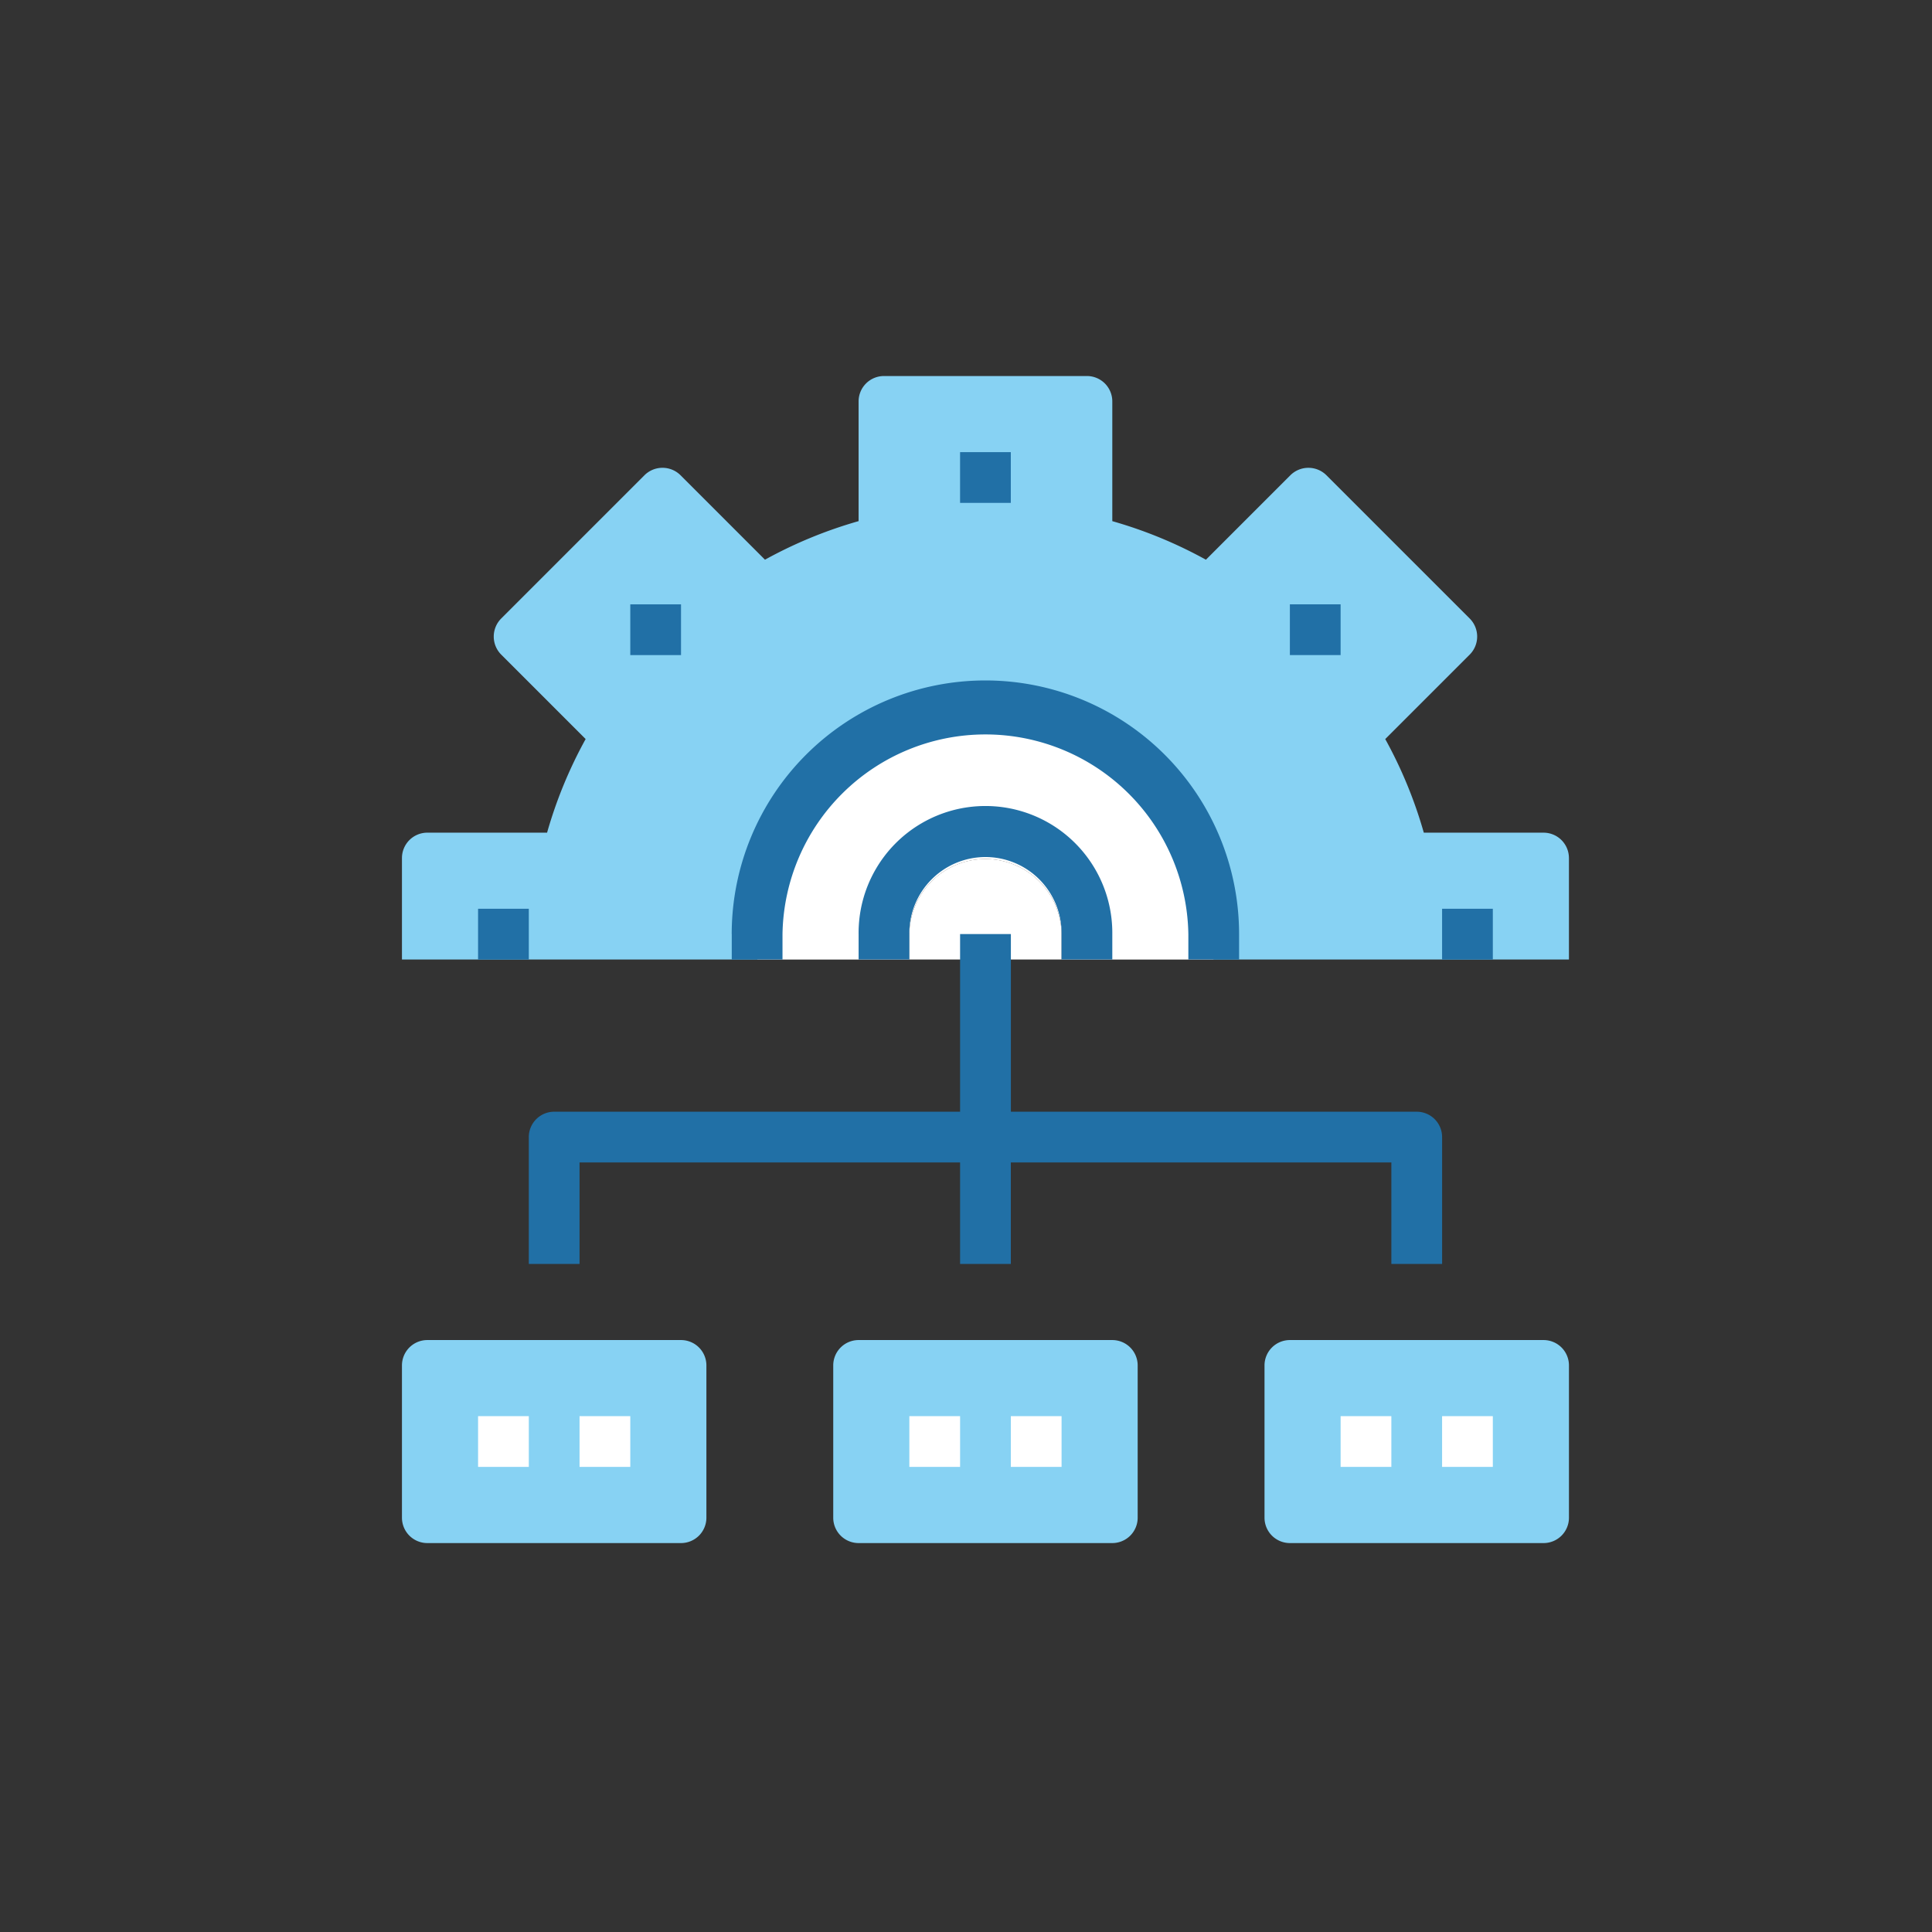 <svg xmlns="http://www.w3.org/2000/svg" viewBox="0 0 149 149"><rect x="0" y="0" width="149" height="149" fill="#333333" stroke="none"/><defs><style>.a{fill:#fff;}.b{fill:#87d2f3;}.c{fill:#2170a6;}.d{fill:none;}</style></defs><g transform="translate(-1125 -2616)"><g transform="translate(2814.334 -445.666)"><g transform="translate(-1630.943 3116.101)"><path class="a" d="M235.739,219.2v1.957H224V219.2a5.87,5.87,0,0,1,11.739,0Z" transform="translate(-212.261 -201.594)"/><path class="a" d="M195.217,166.942V168.9H183.478v-1.957a5.87,5.87,0,0,0-11.739,0V168.9H160v-1.957a17.609,17.609,0,0,1,35.217,0Z" transform="translate(-160 -149.333)"/></g><path class="b" d="M100.667,47.84v7.826H73.275V53.709a17.609,17.609,0,1,0-35.217,0h0v1.957H10.667V47.84a1.957,1.957,0,0,1,1.957-1.957h9.235a34.4,34.4,0,0,1,2.974-7.22l-6.515-6.515a1.972,1.972,0,0,1,0-2.778L29.371,18.316a1.972,1.972,0,0,1,2.778,0l6.515,6.515a34.4,34.4,0,0,1,7.22-2.974V12.623a1.957,1.957,0,0,1,1.957-1.957H63.493a1.957,1.957,0,0,1,1.957,1.957v9.235a34.4,34.4,0,0,1,7.22,2.974l6.515-6.515a1.972,1.972,0,0,1,2.778,0L93.017,29.37a1.972,1.972,0,0,1,0,2.778L86.5,38.664a34.394,34.394,0,0,1,2.974,7.22H98.71a1.956,1.956,0,0,1,1.956,1.956Z" transform="translate(-1669.001 3080)"/><g transform="translate(-1658.334 3165.014)"><path class="b" d="M375.29,416h19.565a1.957,1.957,0,0,1,1.957,1.957V429.7a1.957,1.957,0,0,1-1.957,1.957H375.29a1.957,1.957,0,0,1-1.957-1.957V417.957A1.957,1.957,0,0,1,375.29,416Z" transform="translate(-306.811 -416)"/><path class="b" d="M193.957,416h19.565a1.957,1.957,0,0,1,1.957,1.957V429.7a1.957,1.957,0,0,1-1.957,1.957H193.957A1.957,1.957,0,0,1,192,429.7V417.957A1.957,1.957,0,0,1,193.957,416Z" transform="translate(-158.739 -416)"/><path class="b" d="M12.623,416H32.188a1.957,1.957,0,0,1,1.957,1.957V429.7a1.957,1.957,0,0,1-1.957,1.957H12.623a1.957,1.957,0,0,1-1.957-1.957V417.957A1.957,1.957,0,0,1,12.623,416Z" transform="translate(-10.666 -416)"/></g><path class="c" d="M149.333,158.231v1.957h3.913v-1.957a15.652,15.652,0,0,1,31.3,0v1.957h3.913v-1.957a19.565,19.565,0,1,0-39.13,0Z" transform="translate(-1782.232 2975.478)"/><path class="c" d="M245.333,42.667h3.913V46.58h-3.913Z" transform="translate(-1860.624 3053.869)"/><path class="c" d="M106.667,106.667h3.913v3.913h-3.913Z" transform="translate(-1747.392 3001.608)"/><path class="c" d="M42.667,234.667H46.58v3.913H42.667Z" transform="translate(-1695.131 2897.086)"/><path class="c" d="M448,234.667h3.913v3.913H448Z" transform="translate(-2026.117 2897.086)"/><path class="c" d="M384,106.667h3.913v3.913H384Z" transform="translate(-1973.856 3001.608)"/><path class="c" d="M64,260.985v9.783h3.913v-7.826H97.261v7.826h3.913v-7.826h29.348v7.826h3.913v-9.783a1.957,1.957,0,0,0-1.957-1.957h-31.3v-13.7H97.261v13.7h-31.3A1.957,1.957,0,0,0,64,260.985Z" transform="translate(-1712.551 2888.376)"/><path class="a" d="M42.667,448H46.58v3.913H42.667Z" transform="translate(-1695.131 2722.883)"/><path class="a" d="M85.333,448h3.913v3.913H85.333Z" transform="translate(-1729.971 2722.883)"/><path class="a" d="M224,448h3.913v3.913H224Z" transform="translate(-1843.203 2722.883)"/><path class="a" d="M266.667,448h3.913v3.913h-3.913Z" transform="translate(-1878.044 2722.883)"/><path class="a" d="M405.333,448h3.913v3.913h-3.913Z" transform="translate(-1991.276 2722.883)"/><path class="a" d="M448,448h3.913v3.913H448Z" transform="translate(-2026.117 2722.883)"/><path class="c" d="M222.232,203.739v-1.957a9.783,9.783,0,1,0-19.565,0v1.957h3.913v-1.957a5.87,5.87,0,1,1,11.739,0v1.957Z" transform="translate(-1825.783 2931.927)"/></g><rect class="d" width="149" height="149" transform="translate(1125 2616)"/></g></svg>